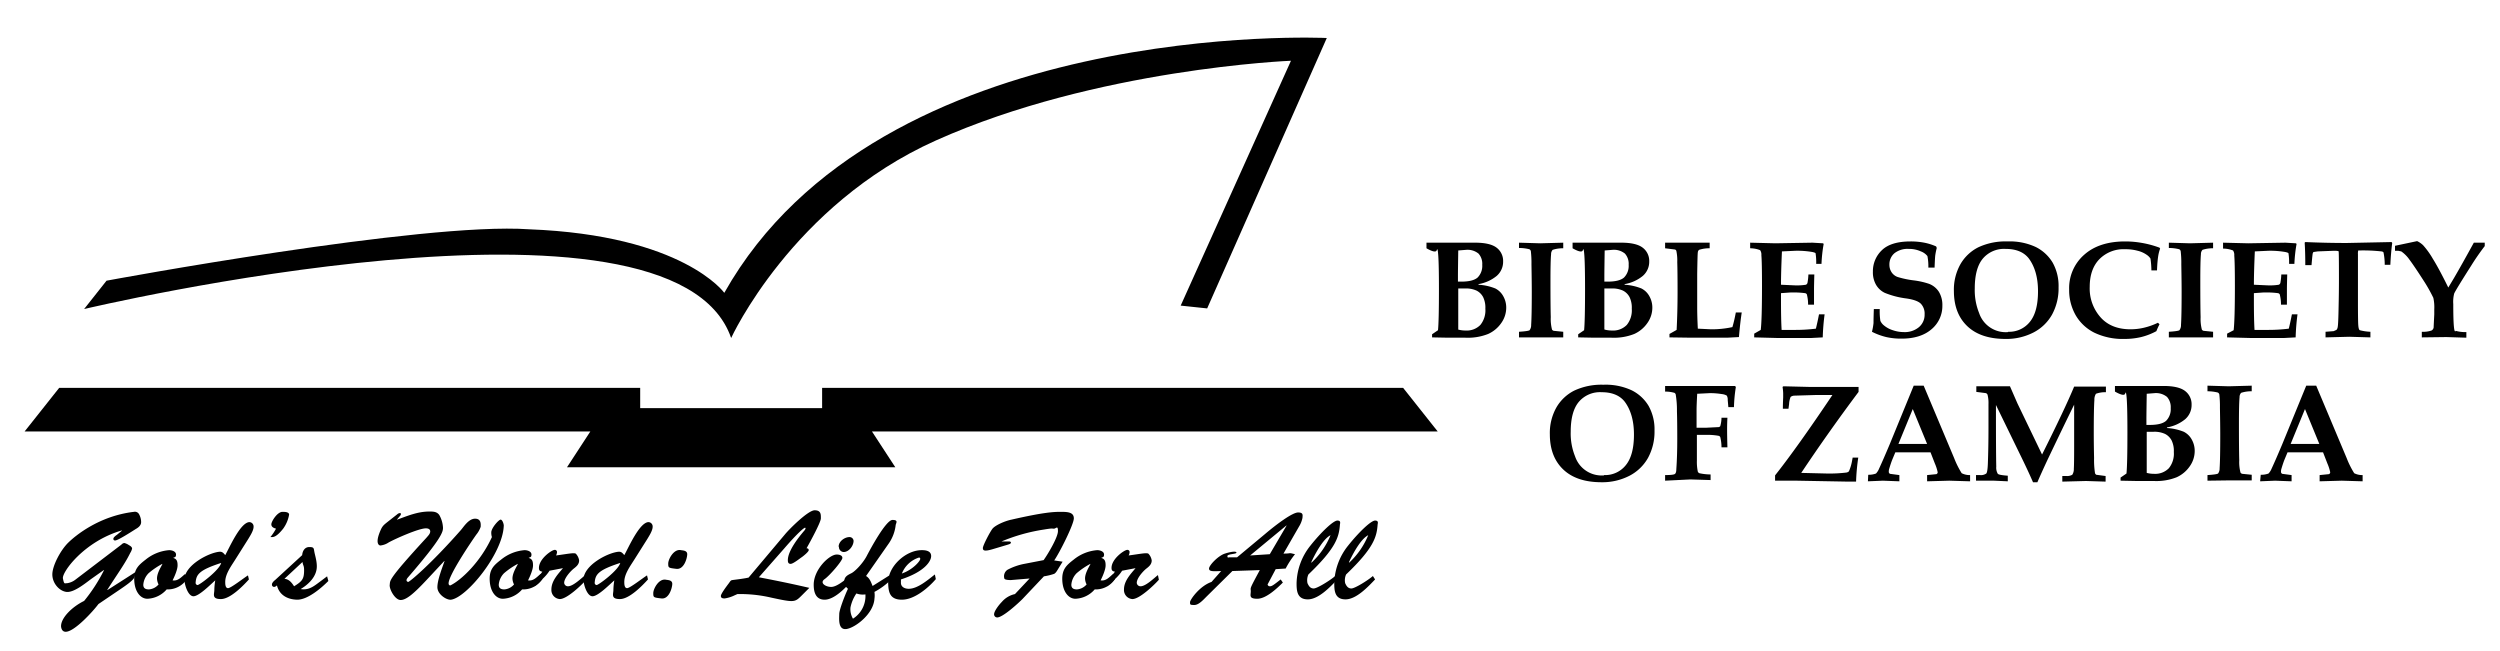 <svg xmlns="http://www.w3.org/2000/svg" viewBox="0 0 802.5 209"><path d="M461.5 138.5l-11.1-14H263.9v6.5h-58.4v-6.5H19l-11.1 14h181.6L182 150h105.4l-7.5-11.5h181.6z"/><path d="M387.5 99l38.4-86.8S282.5 5.3 232.5 94c0 0-13.2-18.5-62.7-20.4-34-2.4-135.6 16.5-135.6 16.5L27 99.2s189-44.9 207.7 9.3c0 0 19.5-42.7 65.7-63.4 51.5-23.1 114-25.6 114-25.6L379 98.1z"/><g><path d="M29.2 185.9c-2 1.5-5.6 4.4-7.9 4.1s-4.5-2.8-4.5-5.6 2.6-7.7 5-10.1 10.1-8.7 21.2-10a1.5 1.5 0 0 1 1.6.7 5.2 5.2 0 0 1 .7 2.6c0 1-.8 1.7-1.7 2.2-5.6 3.6-6.4 3.7-6.7 3.7a.5.5 0 0 1-.5-.6c0-.4.8-1 1.1-1.2l1.7-1.4H39c-12 3.5-19.2 13.4-18.8 15.4s.5 1.5 1.4 1.5a5.7 5.7 0 0 0 2.7-1.2L39 174.8a1.5 1.5 0 0 1 .9-.5 4.5 4.5 0 0 1 1.5.7c.4.2 1 .6 1 1.1a4.3 4.3 0 0 1-.6 1.4c-1.7 3.5-4.3 7-7.4 11.9h.1l8.9-5.7c-.1 1.8.2 2.1-5.3 5.8l-6.5 4.4c-1.7 2.3-7.7 8.9-10.5 8.9-1 0-1.4-.8-1.5-1.7-.1-2.7 3.5-6.3 7.4-8.2a52.5 52.5 0 0 0 6.4-9.9h-.1z"/><path d="M60 185.9a7.4 7.4 0 0 1-6.5 3.3 8.6 8.6 0 0 1-6.2 3c-2.1 0-4-2.1-4.2-5.8s1.4-5 3.7-6.8a13.6 13.6 0 0 1 7.5-3c.9 0 2.2.4 2.2 1.4s-.5.8-.9 1.1c1.2.3 1.4 1.2 1.4 2.4s-.8 3.2-1.6 4.8c1.8.3 2.9-1.2 4.1-2.1zM47.7 184a5.9 5.9 0 0 0-1.7 3.7c0 1.2.8 1.5 1.8 1.5a4.5 4.5 0 0 0 3.1-1.6 4.4 4.4 0 0 1-.5-1.9c0-2.1 1.9-4.6 1.7-4.7a24.4 24.4 0 0 0-4.4 3z"/><path d="M75.6 179.5c-1.3 2.1-3.3 4.7-3.3 7.3 0 .6 0 2 .9 2s5.1-3.3 6.4-4.1l.3 1.3c-1.9 2.1-6 6.3-9 6.3s-2.1-1.6-2.1-2.9a19.7 19.7 0 0 1 .3-3.1c-1.4 1.2-5.2 5.1-7 5.1s-2.9-3.9-2.9-5.3c0-4.7 8-8.8 11.4-9 .8 0 1.2.5 1.7 1.1 1.3-2.3 4.9-10.6 7.8-10.6a1.4 1.4 0 0 1 1.3 1.5c0 1.2-1.1 2.9-1.7 3.9zM62.8 187a.7.7 0 0 0 .6.8c.5.1 7-4.7 7.6-7.1-7.1 2.3-8 3.7-8.2 6.3zM90.7 164.3c.6 0 2.1 0 2.1.9a10.7 10.7 0 0 1-1.9 4.5c-2.4 3-3.3 2.7-4.1 2.7a16.2 16.2 0 0 0 1.8-2.7c-.7-.2-1.5-.5-1.5-1.4s1.9-4 3.6-4zM105 185l.4 1.5c-2.5 2.5-6.8 6.1-10.1 6s-5.7-1.7-6.4-4.6a1.4 1.4 0 0 1-.9.5.7.7 0 0 1-.7-.8c0-.5.6-1.1 1-1.4l8.7-8c.1-1.3.8-2.6 2.3-2.6s1.4.4 1.6 1.5.8 2.9.8 4.7c0 3.3-2.7 5.8-5.2 7.3 2.6.4 4.1-.8 6.1-2.3zm-13.7.8c1.5.1 2.4 1.3 3.1 2.4 2.4-1.5 3.1-2.2 3.2-4.5s-.3-1.9-.5-3.3zM137 186.1c-4.2 4.5-6.6 6.5-8.4 6.5s-3.7-3.5-3.5-4.9-.8-1.4 11.8-15.1c.4-.5 1.2-1.2 1.2-2s-.7-1-1.4-1c-2.3 0-9.7 3.3-11.9 4.5a5.9 5.9 0 0 1-2.7 1c-.4 0-1.9-.6.2-5.2.6-1.3 1.3-1.7 2.4-2.6l2.8-2.2a1.4 1.4 0 0 1 .9-.4c.2 0 .5.2.1.8l-1.1 1.3h.1c3.3-1.2 6.6-2.6 10.3-2.6 1.2 0 2.4 0 3.2 1.1a9.1 9.1 0 0 1 1.2 4.1c0 1.3-.3 3.3-11.2 15.9-.9 1-.4 1.4 0 1.5s7.3-5.7 16.9-16.6c.9-1 2.5-3.7 4.6-3.7s1.8 2 1.8 2.6a8 8 0 0 1-1.4 2.5c-1.7 2.4-9 13.2-8.9 15.7 0 .4.3.7.6.6 3.5-1.7 9.7-7.6 13.3-15.5a4.6 4.6 0 0 1-.2-1.5c0-1.4 2.4-4.1 3-4.1s1.1 1.6 1 2.1c-.4 8.9-11.9 22.9-16.9 23.6-1.4.2-4.4-1.7-4.4-4s1.5-6.1 2.3-8.4h-.1zM174.1 185.9a7.4 7.4 0 0 1-6.5 3.3 8.6 8.6 0 0 1-6.2 3c-2.1 0-4-2.1-4.2-5.8s1.4-5 3.7-6.8a13.6 13.6 0 0 1 7.5-3c.9 0 2.2.4 2.2 1.4s-.5.8-.9 1.1c1.2.3 1.4 1.2 1.4 2.4s-.8 3.2-1.6 4.8c1.8.3 2.9-1.2 4.1-2.1zm-12.3-1.9a5.9 5.9 0 0 0-1.7 3.7c0 1.2.8 1.5 1.8 1.5a4.5 4.5 0 0 0 3.1-1.6 4.4 4.4 0 0 1-.5-1.9c0-2.1 1.9-4.6 1.7-4.7a24.4 24.4 0 0 0-4.4 3z"/><path d="M176.4 183.2c-1.4 2.2-3.1 3.3-4.8 5l-.2-1.8a14.2 14.2 0 0 0 2.7-2.9c-.8-.1-1.1-.4-1.1-1.2 0-2.9 4.1-5.8 5.1-5.8a.7.7 0 0 1 .7.7 2.7 2.7 0 0 1-.3 1.1c3.8-.5 6-1 6.4-.5a4 4 0 0 1 1 2.1c0 1.2-.8 1.9-1.7 2.6s-3.1 3-3.1 4.6a1.2 1.2 0 0 0 1.2 1.1c1.7 0 4.3-2.6 5.6-3.6l.3 1.5c-1.5 1.7-6.2 6.2-8.5 6.2a2.9 2.9 0 0 1-2.7-3.1c0-2.7 2.1-4.9 3.7-6.8h-.1z"/><path d="M203.7 179.5c-1.3 2.1-3.3 4.7-3.3 7.3 0 .6 0 2 .9 2s5.1-3.3 6.4-4.1l.3 1.3c-1.9 2.1-6 6.3-9 6.3s-2.1-1.6-2.1-2.9a19.7 19.7 0 0 1 .3-3.1c-1.4 1.2-5.2 5.1-7 5.1s-2.9-3.9-2.9-5.3c0-4.7 8-8.8 11.4-9 .8 0 1.2.5 1.7 1.1 1.3-2.3 4.9-10.6 7.8-10.6a1.4 1.4 0 0 1 1.3 1.5c0 1.2-1.1 2.9-1.7 3.9zm-12.8 7.5a.7.7 0 0 0 .6.8c.5.1 7-4.7 7.6-7.1-7.1 2.3-8 3.7-8.2 6.3zM209.7 190.4c0-1.4 1.8-4.8 4.1-4.3.6.1 2 .1 2 1.3s-1 5-3.5 4.7-2.6-.3-2.6-1.7zm4.8-9.5c0-1.4 1.8-4.8 4.1-4.3.6.1 2 .1 2 1.3s-1 5-3.5 4.7-2.6-.3-2.6-1.7zM235.8 191.1a10.8 10.8 0 0 1-3.2 1c-.6 0-1.2-.1-1.2-.8s1.9-3.2 2.5-4 .6-1 1.2-1.1 3.5-.4 5.2-.8l11.7-13.9c1.4-1.7 7.4-7.7 9.5-7.7s2 1.4 2 2.6-3.3 7.3-4.6 9.6c.3 0 .7.1.7.6s-1.7 1.9-2.3 2.3-2.7 2.1-3.5 2.1-.9-.6-.9-1.2c0-3 3.5-7.4 5.4-9.6.3-.4.4-.8.1-.8s-2.3 1.6-6.7 6.7l-8.1 9.2c6.7 1.3 10.1 2 16.2 3.4l-2.1 2.1c-2.6 2.6-2.4 2.7-10.3 1a43.9 43.9 0 0 0-10.7-1.1zM273.1 186.7c-1.8 2.2-5.4 5.8-8.4 5.8s-3.5-2.7-3.5-4.8c0-4.9 5-9.7 7.4-9.7.7 0 1.8.2 1.8 1.1s-4 5.6-5.7 6.8.3 2.5 2.1 2.5 4.2-2.1 5.8-3.3zm-3.9-11.2c0-1.7 1.9-3.1 3.5-3.1a1.3 1.3 0 0 1 1.3 1.2c0 1.6-1.5 3.6-3.2 3.6a1.6 1.6 0 0 1-1.5-1.7z"/><path d="M278 184.9c1.2.7 1.6 2 2.1 3.2l5.4-3.4.4 1.5a23.1 23.1 0 0 1-5.2 3.8 8.2 8.2 0 0 1 0 2.2c-.3 4.8-6 9.2-8.9 9.7s-2.4-3.5-2.4-4.8 1.7-5.8 2.8-8.1a3.2 3.2 0 0 1-1.2-2.3c0-1.6 1.1-2.1 2.3-2.7s3.7-3.2 4.9-5.5 6.2-11.6 8.3-11.6 1 1.1 1 1.8a13 13 0 0 1-2.1 5.6zm-.2 5.9a6 6 0 0 1-2.9-.3 12.3 12.3 0 0 0-1.9 4.5 6 6 0 0 0 .8 3.6 8.6 8.6 0 0 0 4-7.8z"/><path d="M300.4 185.9c-2.5 2.9-6.9 6.6-10.9 6.6s-4.3-2.6-4.4-5.3c-.2-5.3 5.7-10.7 10.9-10.6 1.3 0 2.9.3 2.9 1.9s-2 5-9.7 7.5v.9c-.1 1.5 1.2 2.1 2.5 2.1 2.9 0 6.2-2.9 8.4-4.6zm-5-6.5c0-.3-.2-.5-.5-.4a8.8 8.8 0 0 0-5.4 5.1c3.5-1.2 5.9-4 5.9-4.7zM328.2 192.3c-1.4 1.4-6.3 5.9-8.1 5.9a1 1 0 0 1-1-1c0-1.1 1.7-3.2 2.5-4a7.7 7.7 0 0 1 4.2-2.5l4.7-5-6 .5c-.3 0-2 0-2.1-.5a2.5 2.5 0 0 1 1-2.8 19 19 0 0 1 5.4-1.9l6.2-1.2c1.3-1.8 4.6-7.3 4.6-9.3s-.6-.8-1.3-.8-.3-.2-3.3.3a57.7 57.7 0 0 0-13.5 3.8h2.2c.3 0 .8 0 .8.4s-.9.6-1.2.7l-4.7 1.4c-2.7.8-3.1.4-3.1-.4s2.3-5.2 3.1-6.2 3.7-2.4 6.1-2.9c10.5-2.4 13.6-2.5 15.9-2.5s4.1.2 4.1 2.1-4.5 10.9-6.3 13.5l2.7.4-1.6 2.6c-.3.5-.6 1-1.1 1.3a18.6 18.6 0 0 1-3.3.8zM357.9 185.9a7.4 7.4 0 0 1-6.5 3.3 8.6 8.6 0 0 1-6.2 3c-2.1 0-4-2.1-4.2-5.8s1.4-5 3.7-6.8a13.6 13.6 0 0 1 7.5-3c.9 0 2.2.4 2.2 1.4s-.5.8-.9 1.1c1.2.3 1.4 1.2 1.4 2.4s-.8 3.2-1.6 4.8c1.8.3 2.9-1.2 4.1-2.1zm-12.3-1.9a5.9 5.9 0 0 0-1.7 3.7c0 1.2.8 1.5 1.8 1.5a4.5 4.5 0 0 0 3.1-1.6 4.4 4.4 0 0 1-.5-1.9c0-2.1 1.9-4.6 1.7-4.7a24.4 24.4 0 0 0-4.4 3z"/><path d="M360.2 183.2c-1.4 2.2-3.1 3.3-4.8 5l-.2-1.8a14.2 14.2 0 0 0 2.7-2.9c-.8-.1-1.1-.4-1.1-1.2 0-2.9 4.1-5.8 5.1-5.8a.7.7 0 0 1 .7.7 2.7 2.7 0 0 1-.3 1.1c3.8-.5 6-1 6.4-.5a4 4 0 0 1 1 2.1c0 1.2-.8 1.9-1.7 2.6s-3.1 3-3.1 4.6a1.2 1.2 0 0 0 1.2 1.1c1.7 0 4.3-2.6 5.6-3.6l.3 1.5c-1.5 1.7-6.2 6.2-8.5 6.2a2.9 2.9 0 0 1-2.7-3.1c0-2.7 2.1-4.9 3.7-6.8h-.1zM406.9 187.6a.7.7 0 0 0 .7.6c.7 0 1.2-.4 3.5-2.2l.7 1c-1.9 1.9-5.4 5.2-8.2 5.2s-2.1-1.1-2.1-2.4-.6-.3 2.9-6.8l-8.8.3-8.3 8.2c-1 1-2.5 2.7-3.9 2.7s-1.4-.1-1.4-.9 3.1-5.2 6.9-6.5l3.1-3.5c-2.6.1-3.9.2-3.9-.8s2.9-4.1 5.1-4.8 3.7-.8 3.7-.3-2.9.4-2.9 1.1.4.4.6.4h2.5l9-7.5c3.9-3.3 8.8-6.9 10.6-6.9s1.4 1 1.4 1.7a8.2 8.2 0 0 1-1.1 2.8l-5 8.7c3 0 1.2-.4 3.7.2a27.3 27.3 0 0 0-3 4.6l-3.2.2zm6.1-18.9h-.1l-11.6 9.6h.1l6.2-.4zM429.3 186c-2.2 2.3-6 6.4-9.5 6.4s-3.6-2.9-3.6-5.2a20 20 0 0 1 4.4-12c3.5-4.4 7.4-8.1 8.7-8.1s.8 1 .8 1.5c-.3 3.8-1.3 7.4-10.1 15.8a4.5 4.5 0 0 0-.3 2.8c.4.9.9 1.7 2 1.7s5.3-2.6 6.9-4zm-8.3-5.4a24.7 24.7 0 0 0 6.1-8.8c-2 1-4.3 4.6-6.2 8.7z"/><path d="M441.4 186c-2.2 2.3-6 6.4-9.5 6.4s-3.6-2.9-3.6-5.2a20 20 0 0 1 4.4-12c3.5-4.4 7.4-8.1 8.7-8.1s.8 1 .8 1.5c-.3 3.8-1.3 7.4-10.1 15.8a4.5 4.5 0 0 0-.3 2.8c.4.9.9 1.7 2 1.7s5.3-2.6 6.9-4zm-8.3-5.4a24.7 24.7 0 0 0 6.1-8.8c-2 1-4.3 4.6-6.2 8.7z"/></g><g><path d="M459.7 108.3v-1l1.9-1.3q.3-3 .3-13.2 0-7.4-.2-10.5t-.5-2-3.3-.6v-1.8h15.6q4.8 0 6.9 1.6a5.3 5.3 0 0 1 2.1 4.4 6 6 0 0 1-2.1 4.7 12.5 12.5 0 0 1-5.8 2.6v.2a17.1 17.1 0 0 1 5.4 1.2 6 6 0 0 1 2.5 2.4 7.4 7.4 0 0 1 1 3.8 8.5 8.5 0 0 1-1.6 4.9 10.2 10.2 0 0 1-4.2 3.5 17.6 17.6 0 0 1-7.3 1.2h-5.6zm8.3-17.9h1.1q3.7 0 5.2-1.3a5.3 5.3 0 0 0 1.5-4.1 4.9 4.9 0 0 0-1.2-3.6 5.6 5.6 0 0 0-4-1.2l-2.5.2q-.1 6.7-.1 8.2zm.1 15.4a9.4 9.4 0 0 0 2.4.3 6.1 6.1 0 0 0 4.7-1.8 7.4 7.4 0 0 0 1.6-5.2 7.8 7.8 0 0 0-.7-3.7 4.9 4.9 0 0 0-2.1-2.1 8.1 8.1 0 0 0-3.7-.7h-2.2v13.1zM487.6 108.3v-1.8q3-.2 3.4-.5a2.7 2.7 0 0 0 .5-1.7q.2-2.9.2-10.7 0-3-.1-8.7a33.1 33.1 0 0 0-.2-4.3.9.9 0 0 0-.5-.6 13.8 13.8 0 0 0-3.3-.4v-1.7l6.8.2 7.4-.2v1.8a10.4 10.4 0 0 0-3.4.5 2 2 0 0 0-.5 1.4q-.2 2.1-.2 8.4 0 8.5.1 11.8a13.5 13.5 0 0 0 .4 4 .9.9 0 0 0 .6.4l3 .3v1.8h-6.9zM506.6 108.3v-1l1.9-1.3q.3-3 .3-13.2 0-7.4-.2-10.5t-.5-2-3.3-.6v-1.8h15.6q4.8 0 6.9 1.6a5.3 5.3 0 0 1 2.1 4.4 6 6 0 0 1-2.1 4.7 12.5 12.5 0 0 1-5.8 2.6v.2a17.1 17.1 0 0 1 5.4 1.2 6 6 0 0 1 2.5 2.4 7.4 7.4 0 0 1 1 3.8 8.5 8.5 0 0 1-1.6 4.9 10.2 10.2 0 0 1-4.2 3.5 17.6 17.6 0 0 1-7.3 1.2h-5.6zm8.4-17.9h1.1q3.7 0 5.2-1.3a5.3 5.3 0 0 0 1.5-4.1 4.9 4.9 0 0 0-1.2-3.6 5.6 5.6 0 0 0-4-1.2l-2.5.2q-.1 6.7-.1 8.2zm.1 15.4a9.4 9.4 0 0 0 2.4.3 6.1 6.1 0 0 0 4.7-1.8 7.4 7.4 0 0 0 1.6-5.2 7.8 7.8 0 0 0-.7-3.7 4.9 4.9 0 0 0-2.1-2.1 8.1 8.1 0 0 0-3.7-.7H515v13.1zM535.9 108.3v-1.1l2.3-1.3q.3-5.9.3-12.3t-.1-9.5a14.7 14.7 0 0 0-.3-3.6.8.8 0 0 0-.4-.4l-3.2-.4v-1.8h14.3v1.8a10.4 10.4 0 0 0-3.4.5 1.2 1.2 0 0 0-.4.8q-.1.6-.2 7v10.6q0 3 .2 6.9l4.2.2a30.8 30.8 0 0 0 6.9-.7q.6-2 1.1-4.7h1.9q-.5 3.2-.9 7.9l-3.8.2h-11.5zM563.1 108.3v-1.2l2.1-1.2q.4-3.4.4-14.2 0-7.4-.2-9.8a2.5 2.5 0 0 0-.4-1.6 8.8 8.8 0 0 0-3.2-.6v-1.8l8.1.2 11.9-.2 3.4.2.2.2a46.6 46.6 0 0 0-.7 6.4H583a18.9 18.9 0 0 0-.2-3.4q-.1-.2-1-.4a28.4 28.4 0 0 0-5.5-.4l-4.3.2q-.3 6.7-.3 10.7l4.4.2a18.1 18.1 0 0 0 3.6-.2.9.9 0 0 0 .5-.6 19.3 19.3 0 0 0 .3-2.7h1.9q-.1 3.7-.1 4.8v4.9h-1.9a13 13 0 0 0-.4-3.3.8.8 0 0 0-.6-.4 29.6 29.6 0 0 0-4.9-.2l-2.8.2v2.3q0 6.2.2 9.5h4.3a53 53 0 0 0 6.7-.4q.5-2 1-4.6h1.8a71.5 71.5 0 0 0-.6 7.4l-3.8.2h-10.6zM601.5 99.2h1.9a20.3 20.3 0 0 0 .2 3.8 4 4 0 0 0 1.2 1.5 8.3 8.3 0 0 0 2.8 1.5 10.9 10.9 0 0 0 3.5.6 7.1 7.1 0 0 0 4.9-1.6 5.2 5.2 0 0 0 1.8-4.1 4.6 4.6 0 0 0-1.2-3.4q-1.2-1.2-4.7-1.7A27.2 27.2 0 0 1 605 94a6.5 6.5 0 0 1-2.8-2.6 8 8 0 0 1-1-4.2 9.3 9.3 0 0 1 2.9-6.9q2.9-2.8 9.2-2.8a23.4 23.4 0 0 1 4.4.4 18 18 0 0 1 3.8 1.2l.2.5a20.9 20.9 0 0 0-.5 2.5q-.1 1.1-.2 3.8h-2a16.7 16.7 0 0 0-.3-3.7 4.8 4.8 0 0 0-2.1-1.5 9 9 0 0 0-3.9-.8 6.8 6.8 0 0 0-4.6 1.4 4.7 4.7 0 0 0-1.6 3.7 4.3 4.3 0 0 0 .7 2.4 3.9 3.9 0 0 0 1.9 1.5 29.4 29.4 0 0 0 5.2 1.1 25.1 25.1 0 0 1 4.9 1.1 6.5 6.5 0 0 1 3.2 2.6 8.1 8.1 0 0 1 1.1 4.4 9.7 9.7 0 0 1-3.5 7.6q-3.5 3-9.6 3a21.5 21.5 0 0 1-4.9-.5 20.7 20.7 0 0 1-4.6-1.7 19.2 19.2 0 0 0 .5-2.8q0-1.6.1-4.5zM643.8 108.8q-8 0-12.3-4.1t-4.3-11.3a16.7 16.7 0 0 1 2.1-8.6 13.8 13.8 0 0 1 5.7-5.4 20.5 20.5 0 0 1 9.4-1.9 19.7 19.7 0 0 1 9.1 1.8 13.1 13.1 0 0 1 5.4 5 15.3 15.3 0 0 1 1.9 7.9 17.6 17.6 0 0 1-2.1 8.8 14.4 14.4 0 0 1-5.9 5.7 19 19 0 0 1-9 2.1zm.8-2.3a8.5 8.5 0 0 0 7-3.2q2.6-3.2 2.6-9.8t-3-10.6q-2.4-3-7.4-3a8.9 8.9 0 0 0-7.3 3.1q-2.6 3.1-2.6 9.6a19.6 19.6 0 0 0 1.4 7.9 9 9 0 0 0 9.3 6.1zM692.7 103.6l.5.5a21.7 21.7 0 0 0-1 2.2 20.8 20.8 0 0 1-4.9 1.9 23.4 23.4 0 0 1-5.4.6 21.1 21.1 0 0 1-9.6-2 14.3 14.3 0 0 1-6-5.6 16.2 16.2 0 0 1-2.1-8.3 14.2 14.2 0 0 1 4.8-11.1q4.8-4.3 13.2-4.3a30.9 30.9 0 0 1 5.5.5 31.6 31.6 0 0 1 5.5 1.5l.2.3a12.5 12.5 0 0 0-.6 2.3q-.3 1.9-.4 4.7h-1.8a28.1 28.1 0 0 0-.3-3.8 4.2 4.2 0 0 0-1.2-1.2 8.5 8.5 0 0 0-2.9-1.3 14.7 14.7 0 0 0-4-.5 10.9 10.9 0 0 0-8.3 3.2q-3.1 3.2-3.1 8.9a13.9 13.9 0 0 0 3.7 10q3.4 3.6 9.4 3.6a18.6 18.6 0 0 0 4.3-.5 21.5 21.5 0 0 0 4.5-1.6zM696.2 108.3v-1.8q3-.2 3.4-.5a2.7 2.7 0 0 0 .5-1.7q.2-2.9.2-10.7 0-3-.1-8.7a33.1 33.1 0 0 0-.2-4.3.9.9 0 0 0-.5-.6 13.8 13.8 0 0 0-3.3-.4v-1.7l6.8.2 7.4-.2v1.8a10.4 10.4 0 0 0-3.4.5 2 2 0 0 0-.5 1.4q-.2 2.1-.2 8.4 0 8.5.1 11.8a13.5 13.5 0 0 0 .4 4 .9.9 0 0 0 .6.4l3 .3v1.8h-6.9zM714.9 108.3v-1.2l2.1-1.1q.4-3.4.4-14.2 0-7.4-.2-9.8a2.5 2.5 0 0 0-.4-1.6 8.8 8.8 0 0 0-3.2-.6v-1.9l8.1.2 11.9-.2 3.4.2.2.2a46.6 46.6 0 0 0-.7 6.4h-1.7a18.9 18.9 0 0 0-.2-3.4q-.1-.2-1-.4a28.4 28.4 0 0 0-5.5-.4l-4.3.2q-.3 6.7-.3 10.7l4.4.2a18.1 18.1 0 0 0 3.6-.2.9.9 0 0 0 .5-.6 19.3 19.3 0 0 0 .3-2.7h1.9q-.1 3.7-.1 4.8v4.9h-1.9a13 13 0 0 0-.4-3.3.8.8 0 0 0-.6-.4 29.6 29.6 0 0 0-4.9-.2l-2.8.2v2.3q0 6.2.2 9.5h4.3a53 53 0 0 0 6.7-.4q.5-2 1-4.6h1.8a71.5 71.5 0 0 0-.6 7.4l-3.8.2h-10.5zM746.5 108.3v-1.8l2.6-.2.9-.4a1.7 1.7 0 0 0 .4-.9q.2-.9.3-6.9.1-4.2.1-8.6 0-8.6-.1-8.8t-1.5-.2l-5.2.2-1.4.2-.2.4q-.1.3-.4 3.8h-2q0-4.2-.2-7.2l.2-.2q6.8.3 13.3.3l14.4-.3.2.3q-.4 3-.6 7h-1.8a19.9 19.9 0 0 0-.4-4 1 1 0 0 0-.7-.3 52.6 52.6 0 0 0-6.9-.3h-.5a3.8 3.8 0 0 0-.1 1.2v14.9q0 6.3.1 7.8t.5 1.7a15.9 15.9 0 0 0 3.4.5v1.8l-6.8-.2zM777.4 108.3v-1.8a8.4 8.4 0 0 0 3.1-.4 1.3 1.3 0 0 0 .7-1q0-.2.2-4.2v-1.6a13.8 13.8 0 0 0-.3-3.7 51.1 51.1 0 0 0-3.3-5.8q-2.9-4.5-4.4-6.5a10.5 10.5 0 0 0-2.6-2.6l-1-.2h-1v-1.6l7.1-1.5a7 7 0 0 1 1.9 1.3 25.7 25.7 0 0 1 3.1 4.3q2 3.2 5 9.3l1.8-3q2.4-4.1 6.4-11.4h3.5V79a75 75 0 0 0-4.3 6.2q-4.9 7.7-5.5 9a10.5 10.5 0 0 0-.3 3.4q0 5.1.2 7.2t.6 1.4a11.2 11.2 0 0 0 3.4.4v1.8l-6.4-.2zM514.1 154.8q-8 0-12.3-4.1t-4.3-11.3a16.7 16.7 0 0 1 2.1-8.6 13.8 13.8 0 0 1 5.7-5.4 20.5 20.5 0 0 1 9.4-1.9 19.7 19.7 0 0 1 9.1 1.8 13.1 13.1 0 0 1 5.4 5 15.4 15.4 0 0 1 1.9 7.9 17.6 17.6 0 0 1-2.1 8.8 14.4 14.4 0 0 1-5.9 5.7 19 19 0 0 1-9 2.1zm.8-2.3a8.5 8.5 0 0 0 7-3.2q2.6-3.2 2.6-9.8t-3-10.6q-2.4-3-7.4-3a8.9 8.9 0 0 0-7.3 3.1q-2.6 3.1-2.6 9.6a19.6 19.6 0 0 0 1.4 7.9 9 9 0 0 0 9.3 6.1zM534.5 154.3v-1.8q2.8 0 3.2-.4t.4-1.5q.3-4.2.3-9.8t-.1-8.8a30.3 30.3 0 0 0-.4-5.4.9.9 0 0 0-.4-.5 10.7 10.7 0 0 0-3-.4v-1.8H557l.2.4a47.6 47.6 0 0 0-.6 6.4h-1.8l-.2-2.3a2.6 2.6 0 0 0-.3-1.4 3.8 3.8 0 0 0-1.6-.5 22.6 22.6 0 0 0-3.9-.3l-4 .2q-.2 3.7-.2 5.2v5.7h3.1l4-.2a.8.8 0 0 0 .5-.3 10 10 0 0 0 .4-2.7h1.9q-.1 1.9-.1 3.8t.1 5.7h-1.9a13.8 13.8 0 0 0-.4-3.3.8.8 0 0 0-.5-.4 20 20 0 0 0-4.2-.3h-2.8v8.3a15.3 15.3 0 0 0 .3 3.5 1 1 0 0 0 .5.5 16.9 16.9 0 0 0 3.6.4v1.8l-6.5-.2zM569.8 154.3v-1.7q7.2-9.1 18.4-25.8h-5.4l-6.7.2a2.2 2.2 0 0 0-1.3.4 6.6 6.6 0 0 0-.5 2.3l-.2 1.5h-1.8q0-1.5.1-3.6v-1.4a15.9 15.9 0 0 0-.2-2l.3-.2 8.2.2h15.9v1.6q-9.8 13.1-18.4 26l8.2.2a45.9 45.9 0 0 0 6.2-.3 1.5 1.5 0 0 0 .9-.4 14.6 14.6 0 0 0 1-3.3l.2-1.1h1.8a67 67 0 0 0-.7 7.7h-2.6l-16.4-.3zM599.7 152.4a6.7 6.7 0 0 0 2.5-.4 5.2 5.2 0 0 0 1-1.6q1.3-2.8 3.4-7.8l7.7-18.8h3.2l9.8 23.3a28.4 28.4 0 0 0 2.4 4.8 5.6 5.6 0 0 0 2.7.6v2l-6.7-.2-7.1.2v-2l3-.3a.7.7 0 0 0 .4-.6 14.5 14.5 0 0 0-.9-2.8l-1.4-3.6h-11.3l-1 2.4q-.4 1-1 3a2.9 2.9 0 0 0-.1.8.7.7 0 0 0 .4.7l3 .4v2l-5.3-.2-4.8.2zm14.3-21.1l-4.6 11.2h9.2zM634.3 154.3v-1.8h1.3a3 3 0 0 0 2-.5q.4-.5.5-3.1.2-5.4.2-11.6v-7.5a10.9 10.9 0 0 0-.3-3.1 1 1 0 0 0-.5-.5l-3.1-.4V124h10.8l2.4 5.5 7.9 16.4q7.4-14.8 10.3-21.8H676v1.8a8.7 8.7 0 0 0-3.2.5 3.5 3.5 0 0 0-.5 2q-.2 2.7-.2 10.4 0 3.9.1 8.2a27.8 27.8 0 0 0 .3 4.9 1.1 1.1 0 0 0 .4.5l3 .4v1.8l-6.3-.2-7.6.2v-1.8h1.3a3.4 3.4 0 0 0 1.9-.4 3.3 3.3 0 0 0 .5-1.9q.1-1.5.1-7.2v-13.4q-3.3 6.7-8.5 17.6-2.1 4.5-3.3 7.3h-1.4q-1.6-3.7-4.4-9.4l-7.5-15.4v2.9q0 12.2.1 16.9a3.9 3.9 0 0 0 .5 2.3q.4.4 3.2.6v1.8l-4.4-.2zM680.7 154.3v-1l1.9-1.3q.3-3 .3-13.2 0-7.4-.2-10.5t-.5-2-3.3-.6v-1.8h15.6q4.8 0 6.9 1.6a5.3 5.3 0 0 1 2.1 4.4 6 6 0 0 1-2.1 4.7 12.5 12.5 0 0 1-5.8 2.6v.2a17.1 17.1 0 0 1 5.4 1.2 6 6 0 0 1 2.5 2.4 7.4 7.4 0 0 1 1 3.8 8.5 8.5 0 0 1-1.6 4.9 10.2 10.2 0 0 1-4.2 3.5 17.6 17.6 0 0 1-7.3 1.2h-5.6zm8.3-17.9h1.1q3.7 0 5.2-1.3a5.3 5.3 0 0 0 1.5-4.1 4.9 4.9 0 0 0-1.2-3.6 5.6 5.6 0 0 0-4-1.2l-2.5.2q-.1 6.7-.1 8.2zm.1 15.4a9.4 9.4 0 0 0 2.4.3 6.1 6.1 0 0 0 4.7-1.8 7.4 7.4 0 0 0 1.6-5.2 7.8 7.8 0 0 0-.7-3.7 4.9 4.9 0 0 0-2.1-2.1 8.1 8.1 0 0 0-3.7-.7h-2.2v13.1zM708.6 154.3v-1.8q3-.2 3.4-.5a2.7 2.7 0 0 0 .5-1.7q.2-2.9.2-10.7 0-3-.1-8.7a33.1 33.1 0 0 0-.2-4.3.9.9 0 0 0-.5-.6 13.7 13.7 0 0 0-3.3-.4v-1.8l6.8.2 7.4-.2v1.8a10.4 10.4 0 0 0-3.4.5 2 2 0 0 0-.5 1.4q-.2 2.1-.2 8.4 0 8.5.1 11.8a13.5 13.5 0 0 0 .4 4 .9.9 0 0 0 .6.4l3 .3v1.8h-6.9zM725.7 152.4a6.7 6.7 0 0 0 2.5-.4 5.2 5.2 0 0 0 1-1.6q1.3-2.8 3.4-7.8l7.7-18.8h3.2l9.8 23.3a28.4 28.4 0 0 0 2.4 4.8 5.6 5.6 0 0 0 2.7.6v2l-6.7-.2-7.1.2v-2l3-.3a.7.7 0 0 0 .4-.6 14.5 14.5 0 0 0-.9-2.8l-1.4-3.6h-11.4l-1 2.4q-.4 1-1 3a2.9 2.9 0 0 0-.1.8.7.7 0 0 0 .4.7l3 .4v2l-5.3-.2-4.8.2zm14.2-21.1l-4.6 11.2h9.2z"/></g></svg>
